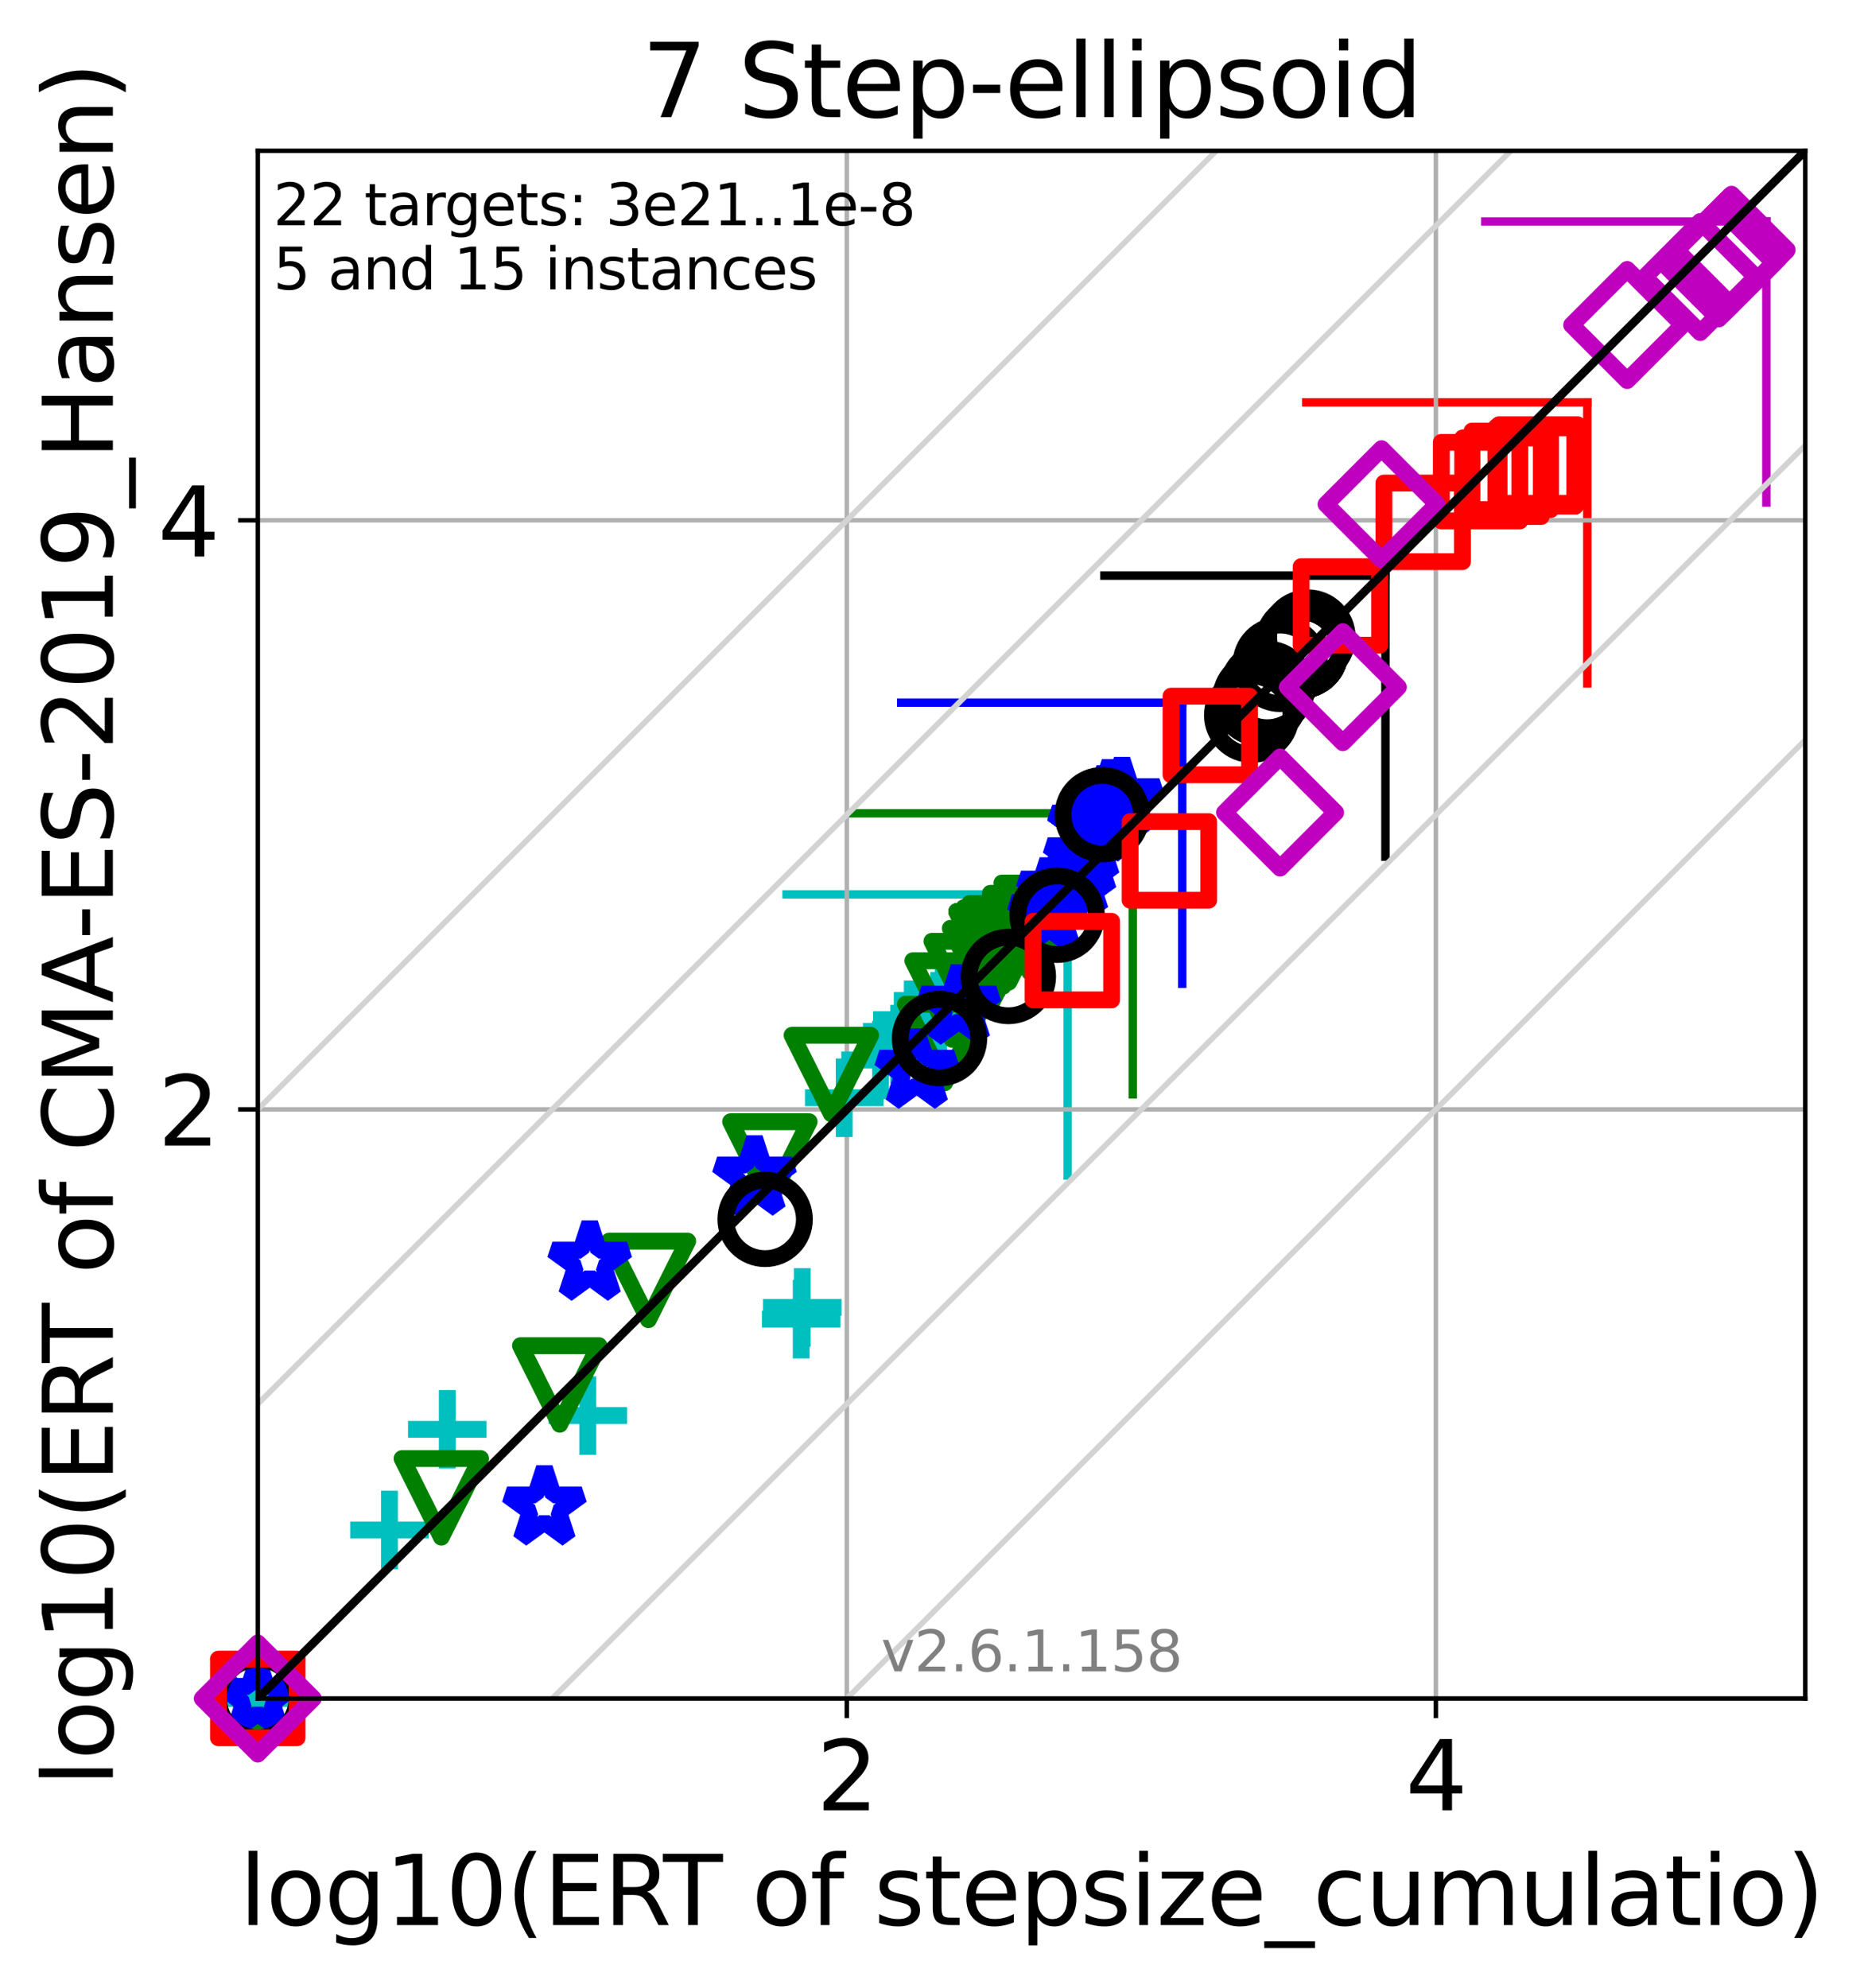 <?xml version="1.0" encoding="utf-8" standalone="no"?>
<!DOCTYPE svg PUBLIC "-//W3C//DTD SVG 1.1//EN"
  "http://www.w3.org/Graphics/SVG/1.1/DTD/svg11.dtd">
<svg xmlns:xlink="http://www.w3.org/1999/xlink" width="332.207pt" height="354.256pt" viewBox="0 0 332.207 354.256" xmlns="http://www.w3.org/2000/svg" version="1.1">
 <defs>
  <style type="text/css">*{stroke-linejoin: round; stroke-linecap: butt}</style>
 </defs>
 <g id="figure_1">
  <g id="patch_1">
   <path d="M 0 354.256 
L 332.207 354.256 
L 332.207 0 
L 0 0 
z
" style="fill: #ffffff"/>
  </g>
  <g id="axes_1">
   <g id="patch_2">
    <path d="M 45.942 302.677 
L 321.742 302.677 
L 321.742 26.877 
L 45.942 26.877 
z
" style="fill: #ffffff"/>
   </g>
   <g id="line2d_1">
    <path d="M 190.275 209.47 
L 190.275 159.382 
" clip-path="url(#p6e3dd9c2ad)" style="fill: none; stroke: #00bfbf; stroke-width: 1.5; stroke-linecap: square"/>
   </g>
   <g id="line2d_2">
    <path d="M 140.187 159.382 
L 190.275 159.382 
" clip-path="url(#p6e3dd9c2ad)" style="fill: none; stroke: #00bfbf; stroke-width: 1.5; stroke-linecap: square"/>
   </g>
   <g id="line2d_3">
    <path d="M 201.879 195.024 
L 201.879 144.936 
" clip-path="url(#p6e3dd9c2ad)" style="fill: none; stroke: #008000; stroke-width: 1.5; stroke-linecap: square"/>
   </g>
   <g id="line2d_4">
    <path d="M 151.791 144.936 
L 201.879 144.936 
" clip-path="url(#p6e3dd9c2ad)" style="fill: none; stroke: #008000; stroke-width: 1.5; stroke-linecap: square"/>
   </g>
   <g id="line2d_5">
    <path d="M 210.704 175.301 
L 210.704 125.213 
" clip-path="url(#p6e3dd9c2ad)" style="fill: none; stroke: #0000ff; stroke-width: 1.5; stroke-linecap: square"/>
   </g>
   <g id="line2d_6">
    <path d="M 160.616 125.213 
L 210.704 125.213 
" clip-path="url(#p6e3dd9c2ad)" style="fill: none; stroke: #0000ff; stroke-width: 1.5; stroke-linecap: square"/>
   </g>
   <g id="line2d_7">
    <path d="M 246.914 152.665 
L 246.914 102.577 
" clip-path="url(#p6e3dd9c2ad)" style="fill: none; stroke: #000000; stroke-width: 1.5; stroke-linecap: square"/>
   </g>
   <g id="line2d_8">
    <path d="M 196.826 102.577 
L 246.914 102.577 
" clip-path="url(#p6e3dd9c2ad)" style="fill: none; stroke: #000000; stroke-width: 1.5; stroke-linecap: square"/>
   </g>
   <g id="line2d_9">
    <path d="M 282.895 121.792 
L 282.895 71.704 
" clip-path="url(#p6e3dd9c2ad)" style="fill: none; stroke: #ff0000; stroke-width: 1.5; stroke-linecap: square"/>
   </g>
   <g id="line2d_10">
    <path d="M 232.807 71.704 
L 282.895 71.704 
" clip-path="url(#p6e3dd9c2ad)" style="fill: none; stroke: #ff0000; stroke-width: 1.5; stroke-linecap: square"/>
   </g>
   <g id="line2d_11">
    <path d="M 314.803 89.558 
L 314.803 39.471 
" clip-path="url(#p6e3dd9c2ad)" style="fill: none; stroke: #bf00bf; stroke-width: 1.5; stroke-linecap: square"/>
   </g>
   <g id="line2d_12">
    <path d="M 264.715 39.471 
L 314.803 39.471 
" clip-path="url(#p6e3dd9c2ad)" style="fill: none; stroke: #bf00bf; stroke-width: 1.5; stroke-linecap: square"/>
   </g>
   <g id="matplotlib.axis_1">
    <g id="xtick_1">
     <g id="line2d_13">
      <path d="M 150.921 302.677 
L 150.921 26.877 
" clip-path="url(#p6e3dd9c2ad)" style="fill: none; stroke: #b0b0b0; stroke-width: 0.8; stroke-linecap: square"/>
     </g>
     <g id="line2d_14">
      <defs>
       <path id="m0040343e71" d="M 0 0 
L 0 3.5 
" style="stroke: #000000; stroke-width: 0.8"/>
      </defs>
      <g>
       <use xlink:href="#m0040343e71" x="150.921" y="302.677" style="stroke: #000000; stroke-width: 0.8"/>
      </g>
     </g>
     <g id="text_1">
      <!-- 2 -->
      <g transform="translate(145.513 322.595)scale(0.17 -0.17)">
       <defs>
        <path id="DejaVuSans-32" d="M 1228 531 
L 3431 531 
L 3431 0 
L 469 0 
L 469 531 
Q 828 903 1448 1529 
Q 2069 2156 2228 2338 
Q 2531 2678 2651 2914 
Q 2772 3150 2772 3378 
Q 2772 3750 2511 3984 
Q 2250 4219 1831 4219 
Q 1534 4219 1204 4116 
Q 875 4013 500 3803 
L 500 4441 
Q 881 4594 1212 4672 
Q 1544 4750 1819 4750 
Q 2544 4750 2975 4387 
Q 3406 4025 3406 3419 
Q 3406 3131 3298 2873 
Q 3191 2616 2906 2266 
Q 2828 2175 2409 1742 
Q 1991 1309 1228 531 
z
" transform="scale(0.016)"/>
       </defs>
       <use xlink:href="#DejaVuSans-32"/>
      </g>
     </g>
    </g>
    <g id="xtick_2">
     <g id="line2d_15">
      <path d="M 255.901 302.677 
L 255.901 26.877 
" clip-path="url(#p6e3dd9c2ad)" style="fill: none; stroke: #b0b0b0; stroke-width: 0.8; stroke-linecap: square"/>
     </g>
     <g id="line2d_16">
      <g>
       <use xlink:href="#m0040343e71" x="255.901" y="302.677" style="stroke: #000000; stroke-width: 0.8"/>
      </g>
     </g>
     <g id="text_2">
      <!-- 4 -->
      <g transform="translate(250.493 322.595)scale(0.17 -0.17)">
       <defs>
        <path id="DejaVuSans-34" d="M 2419 4116 
L 825 1625 
L 2419 1625 
L 2419 4116 
z
M 2253 4666 
L 3047 4666 
L 3047 1625 
L 3713 1625 
L 3713 1100 
L 3047 1100 
L 3047 0 
L 2419 0 
L 2419 1100 
L 313 1100 
L 313 1709 
L 2253 4666 
z
" transform="scale(0.016)"/>
       </defs>
       <use xlink:href="#DejaVuSans-34"/>
      </g>
     </g>
    </g>
    <g id="text_3">
     <!-- log10(ERT of stepsize_cumulatio) -->
     <g transform="translate(42.677 343.047)scale(0.17 -0.17)">
      <defs>
       <path id="DejaVuSans-6c" d="M 603 4863 
L 1178 4863 
L 1178 0 
L 603 0 
L 603 4863 
z
" transform="scale(0.016)"/>
       <path id="DejaVuSans-6f" d="M 1959 3097 
Q 1497 3097 1228 2736 
Q 959 2375 959 1747 
Q 959 1119 1226 758 
Q 1494 397 1959 397 
Q 2419 397 2687 759 
Q 2956 1122 2956 1747 
Q 2956 2369 2687 2733 
Q 2419 3097 1959 3097 
z
M 1959 3584 
Q 2709 3584 3137 3096 
Q 3566 2609 3566 1747 
Q 3566 888 3137 398 
Q 2709 -91 1959 -91 
Q 1206 -91 779 398 
Q 353 888 353 1747 
Q 353 2609 779 3096 
Q 1206 3584 1959 3584 
z
" transform="scale(0.016)"/>
       <path id="DejaVuSans-67" d="M 2906 1791 
Q 2906 2416 2648 2759 
Q 2391 3103 1925 3103 
Q 1463 3103 1205 2759 
Q 947 2416 947 1791 
Q 947 1169 1205 825 
Q 1463 481 1925 481 
Q 2391 481 2648 825 
Q 2906 1169 2906 1791 
z
M 3481 434 
Q 3481 -459 3084 -895 
Q 2688 -1331 1869 -1331 
Q 1566 -1331 1297 -1286 
Q 1028 -1241 775 -1147 
L 775 -588 
Q 1028 -725 1275 -790 
Q 1522 -856 1778 -856 
Q 2344 -856 2625 -561 
Q 2906 -266 2906 331 
L 2906 616 
Q 2728 306 2450 153 
Q 2172 0 1784 0 
Q 1141 0 747 490 
Q 353 981 353 1791 
Q 353 2603 747 3093 
Q 1141 3584 1784 3584 
Q 2172 3584 2450 3431 
Q 2728 3278 2906 2969 
L 2906 3500 
L 3481 3500 
L 3481 434 
z
" transform="scale(0.016)"/>
       <path id="DejaVuSans-31" d="M 794 531 
L 1825 531 
L 1825 4091 
L 703 3866 
L 703 4441 
L 1819 4666 
L 2450 4666 
L 2450 531 
L 3481 531 
L 3481 0 
L 794 0 
L 794 531 
z
" transform="scale(0.016)"/>
       <path id="DejaVuSans-30" d="M 2034 4250 
Q 1547 4250 1301 3770 
Q 1056 3291 1056 2328 
Q 1056 1369 1301 889 
Q 1547 409 2034 409 
Q 2525 409 2770 889 
Q 3016 1369 3016 2328 
Q 3016 3291 2770 3770 
Q 2525 4250 2034 4250 
z
M 2034 4750 
Q 2819 4750 3233 4129 
Q 3647 3509 3647 2328 
Q 3647 1150 3233 529 
Q 2819 -91 2034 -91 
Q 1250 -91 836 529 
Q 422 1150 422 2328 
Q 422 3509 836 4129 
Q 1250 4750 2034 4750 
z
" transform="scale(0.016)"/>
       <path id="DejaVuSans-28" d="M 1984 4856 
Q 1566 4138 1362 3434 
Q 1159 2731 1159 2009 
Q 1159 1288 1364 580 
Q 1569 -128 1984 -844 
L 1484 -844 
Q 1016 -109 783 600 
Q 550 1309 550 2009 
Q 550 2706 781 3412 
Q 1013 4119 1484 4856 
L 1984 4856 
z
" transform="scale(0.016)"/>
       <path id="DejaVuSans-45" d="M 628 4666 
L 3578 4666 
L 3578 4134 
L 1259 4134 
L 1259 2753 
L 3481 2753 
L 3481 2222 
L 1259 2222 
L 1259 531 
L 3634 531 
L 3634 0 
L 628 0 
L 628 4666 
z
" transform="scale(0.016)"/>
       <path id="DejaVuSans-52" d="M 2841 2188 
Q 3044 2119 3236 1894 
Q 3428 1669 3622 1275 
L 4263 0 
L 3584 0 
L 2988 1197 
Q 2756 1666 2539 1819 
Q 2322 1972 1947 1972 
L 1259 1972 
L 1259 0 
L 628 0 
L 628 4666 
L 2053 4666 
Q 2853 4666 3247 4331 
Q 3641 3997 3641 3322 
Q 3641 2881 3436 2590 
Q 3231 2300 2841 2188 
z
M 1259 4147 
L 1259 2491 
L 2053 2491 
Q 2509 2491 2742 2702 
Q 2975 2913 2975 3322 
Q 2975 3731 2742 3939 
Q 2509 4147 2053 4147 
L 1259 4147 
z
" transform="scale(0.016)"/>
       <path id="DejaVuSans-54" d="M -19 4666 
L 3928 4666 
L 3928 4134 
L 2272 4134 
L 2272 0 
L 1638 0 
L 1638 4134 
L -19 4134 
L -19 4666 
z
" transform="scale(0.016)"/>
       <path id="DejaVuSans-20" transform="scale(0.016)"/>
       <path id="DejaVuSans-66" d="M 2375 4863 
L 2375 4384 
L 1825 4384 
Q 1516 4384 1395 4259 
Q 1275 4134 1275 3809 
L 1275 3500 
L 2222 3500 
L 2222 3053 
L 1275 3053 
L 1275 0 
L 697 0 
L 697 3053 
L 147 3053 
L 147 3500 
L 697 3500 
L 697 3744 
Q 697 4328 969 4595 
Q 1241 4863 1831 4863 
L 2375 4863 
z
" transform="scale(0.016)"/>
       <path id="DejaVuSans-73" d="M 2834 3397 
L 2834 2853 
Q 2591 2978 2328 3040 
Q 2066 3103 1784 3103 
Q 1356 3103 1142 2972 
Q 928 2841 928 2578 
Q 928 2378 1081 2264 
Q 1234 2150 1697 2047 
L 1894 2003 
Q 2506 1872 2764 1633 
Q 3022 1394 3022 966 
Q 3022 478 2636 193 
Q 2250 -91 1575 -91 
Q 1294 -91 989 -36 
Q 684 19 347 128 
L 347 722 
Q 666 556 975 473 
Q 1284 391 1588 391 
Q 1994 391 2212 530 
Q 2431 669 2431 922 
Q 2431 1156 2273 1281 
Q 2116 1406 1581 1522 
L 1381 1569 
Q 847 1681 609 1914 
Q 372 2147 372 2553 
Q 372 3047 722 3315 
Q 1072 3584 1716 3584 
Q 2034 3584 2315 3537 
Q 2597 3491 2834 3397 
z
" transform="scale(0.016)"/>
       <path id="DejaVuSans-74" d="M 1172 4494 
L 1172 3500 
L 2356 3500 
L 2356 3053 
L 1172 3053 
L 1172 1153 
Q 1172 725 1289 603 
Q 1406 481 1766 481 
L 2356 481 
L 2356 0 
L 1766 0 
Q 1100 0 847 248 
Q 594 497 594 1153 
L 594 3053 
L 172 3053 
L 172 3500 
L 594 3500 
L 594 4494 
L 1172 4494 
z
" transform="scale(0.016)"/>
       <path id="DejaVuSans-65" d="M 3597 1894 
L 3597 1613 
L 953 1613 
Q 991 1019 1311 708 
Q 1631 397 2203 397 
Q 2534 397 2845 478 
Q 3156 559 3463 722 
L 3463 178 
Q 3153 47 2828 -22 
Q 2503 -91 2169 -91 
Q 1331 -91 842 396 
Q 353 884 353 1716 
Q 353 2575 817 3079 
Q 1281 3584 2069 3584 
Q 2775 3584 3186 3129 
Q 3597 2675 3597 1894 
z
M 3022 2063 
Q 3016 2534 2758 2815 
Q 2500 3097 2075 3097 
Q 1594 3097 1305 2825 
Q 1016 2553 972 2059 
L 3022 2063 
z
" transform="scale(0.016)"/>
       <path id="DejaVuSans-70" d="M 1159 525 
L 1159 -1331 
L 581 -1331 
L 581 3500 
L 1159 3500 
L 1159 2969 
Q 1341 3281 1617 3432 
Q 1894 3584 2278 3584 
Q 2916 3584 3314 3078 
Q 3713 2572 3713 1747 
Q 3713 922 3314 415 
Q 2916 -91 2278 -91 
Q 1894 -91 1617 61 
Q 1341 213 1159 525 
z
M 3116 1747 
Q 3116 2381 2855 2742 
Q 2594 3103 2138 3103 
Q 1681 3103 1420 2742 
Q 1159 2381 1159 1747 
Q 1159 1113 1420 752 
Q 1681 391 2138 391 
Q 2594 391 2855 752 
Q 3116 1113 3116 1747 
z
" transform="scale(0.016)"/>
       <path id="DejaVuSans-69" d="M 603 3500 
L 1178 3500 
L 1178 0 
L 603 0 
L 603 3500 
z
M 603 4863 
L 1178 4863 
L 1178 4134 
L 603 4134 
L 603 4863 
z
" transform="scale(0.016)"/>
       <path id="DejaVuSans-7a" d="M 353 3500 
L 3084 3500 
L 3084 2975 
L 922 459 
L 3084 459 
L 3084 0 
L 275 0 
L 275 525 
L 2438 3041 
L 353 3041 
L 353 3500 
z
" transform="scale(0.016)"/>
       <path id="DejaVuSans-5f" d="M 3263 -1063 
L 3263 -1509 
L -63 -1509 
L -63 -1063 
L 3263 -1063 
z
" transform="scale(0.016)"/>
       <path id="DejaVuSans-63" d="M 3122 3366 
L 3122 2828 
Q 2878 2963 2633 3030 
Q 2388 3097 2138 3097 
Q 1578 3097 1268 2742 
Q 959 2388 959 1747 
Q 959 1106 1268 751 
Q 1578 397 2138 397 
Q 2388 397 2633 464 
Q 2878 531 3122 666 
L 3122 134 
Q 2881 22 2623 -34 
Q 2366 -91 2075 -91 
Q 1284 -91 818 406 
Q 353 903 353 1747 
Q 353 2603 823 3093 
Q 1294 3584 2113 3584 
Q 2378 3584 2631 3529 
Q 2884 3475 3122 3366 
z
" transform="scale(0.016)"/>
       <path id="DejaVuSans-75" d="M 544 1381 
L 544 3500 
L 1119 3500 
L 1119 1403 
Q 1119 906 1312 657 
Q 1506 409 1894 409 
Q 2359 409 2629 706 
Q 2900 1003 2900 1516 
L 2900 3500 
L 3475 3500 
L 3475 0 
L 2900 0 
L 2900 538 
Q 2691 219 2414 64 
Q 2138 -91 1772 -91 
Q 1169 -91 856 284 
Q 544 659 544 1381 
z
M 1991 3584 
L 1991 3584 
z
" transform="scale(0.016)"/>
       <path id="DejaVuSans-6d" d="M 3328 2828 
Q 3544 3216 3844 3400 
Q 4144 3584 4550 3584 
Q 5097 3584 5394 3201 
Q 5691 2819 5691 2113 
L 5691 0 
L 5113 0 
L 5113 2094 
Q 5113 2597 4934 2840 
Q 4756 3084 4391 3084 
Q 3944 3084 3684 2787 
Q 3425 2491 3425 1978 
L 3425 0 
L 2847 0 
L 2847 2094 
Q 2847 2600 2669 2842 
Q 2491 3084 2119 3084 
Q 1678 3084 1418 2786 
Q 1159 2488 1159 1978 
L 1159 0 
L 581 0 
L 581 3500 
L 1159 3500 
L 1159 2956 
Q 1356 3278 1631 3431 
Q 1906 3584 2284 3584 
Q 2666 3584 2933 3390 
Q 3200 3197 3328 2828 
z
" transform="scale(0.016)"/>
       <path id="DejaVuSans-61" d="M 2194 1759 
Q 1497 1759 1228 1600 
Q 959 1441 959 1056 
Q 959 750 1161 570 
Q 1363 391 1709 391 
Q 2188 391 2477 730 
Q 2766 1069 2766 1631 
L 2766 1759 
L 2194 1759 
z
M 3341 1997 
L 3341 0 
L 2766 0 
L 2766 531 
Q 2569 213 2275 61 
Q 1981 -91 1556 -91 
Q 1019 -91 701 211 
Q 384 513 384 1019 
Q 384 1609 779 1909 
Q 1175 2209 1959 2209 
L 2766 2209 
L 2766 2266 
Q 2766 2663 2505 2880 
Q 2244 3097 1772 3097 
Q 1472 3097 1187 3025 
Q 903 2953 641 2809 
L 641 3341 
Q 956 3463 1253 3523 
Q 1550 3584 1831 3584 
Q 2591 3584 2966 3190 
Q 3341 2797 3341 1997 
z
" transform="scale(0.016)"/>
       <path id="DejaVuSans-29" d="M 513 4856 
L 1013 4856 
Q 1481 4119 1714 3412 
Q 1947 2706 1947 2009 
Q 1947 1309 1714 600 
Q 1481 -109 1013 -844 
L 513 -844 
Q 928 -128 1133 580 
Q 1338 1288 1338 2009 
Q 1338 2731 1133 3434 
Q 928 4138 513 4856 
z
" transform="scale(0.016)"/>
      </defs>
      <use xlink:href="#DejaVuSans-6c"/>
      <use xlink:href="#DejaVuSans-6f" x="27.783"/>
      <use xlink:href="#DejaVuSans-67" x="88.965"/>
      <use xlink:href="#DejaVuSans-31" x="152.441"/>
      <use xlink:href="#DejaVuSans-30" x="216.064"/>
      <use xlink:href="#DejaVuSans-28" x="279.688"/>
      <use xlink:href="#DejaVuSans-45" x="318.701"/>
      <use xlink:href="#DejaVuSans-52" x="381.885"/>
      <use xlink:href="#DejaVuSans-54" x="444.117"/>
      <use xlink:href="#DejaVuSans-20" x="505.201"/>
      <use xlink:href="#DejaVuSans-6f" x="536.988"/>
      <use xlink:href="#DejaVuSans-66" x="598.17"/>
      <use xlink:href="#DejaVuSans-20" x="633.375"/>
      <use xlink:href="#DejaVuSans-73" x="665.162"/>
      <use xlink:href="#DejaVuSans-74" x="717.262"/>
      <use xlink:href="#DejaVuSans-65" x="756.471"/>
      <use xlink:href="#DejaVuSans-70" x="817.994"/>
      <use xlink:href="#DejaVuSans-73" x="881.471"/>
      <use xlink:href="#DejaVuSans-69" x="933.57"/>
      <use xlink:href="#DejaVuSans-7a" x="961.354"/>
      <use xlink:href="#DejaVuSans-65" x="1013.844"/>
      <use xlink:href="#DejaVuSans-5f" x="1075.367"/>
      <use xlink:href="#DejaVuSans-63" x="1125.367"/>
      <use xlink:href="#DejaVuSans-75" x="1180.348"/>
      <use xlink:href="#DejaVuSans-6d" x="1243.727"/>
      <use xlink:href="#DejaVuSans-75" x="1341.139"/>
      <use xlink:href="#DejaVuSans-6c" x="1404.518"/>
      <use xlink:href="#DejaVuSans-61" x="1432.301"/>
      <use xlink:href="#DejaVuSans-74" x="1493.58"/>
      <use xlink:href="#DejaVuSans-69" x="1532.789"/>
      <use xlink:href="#DejaVuSans-6f" x="1560.572"/>
      <use xlink:href="#DejaVuSans-29" x="1621.754"/>
     </g>
    </g>
   </g>
   <g id="matplotlib.axis_2">
    <g id="ytick_1">
     <g id="line2d_17">
      <path d="M 45.942 197.698 
L 321.742 197.698 
" clip-path="url(#p6e3dd9c2ad)" style="fill: none; stroke: #b0b0b0; stroke-width: 0.8; stroke-linecap: square"/>
     </g>
     <g id="line2d_18">
      <defs>
       <path id="mb9b4a629d4" d="M 0 0 
L -3.5 0 
" style="stroke: #000000; stroke-width: 0.8"/>
      </defs>
      <g>
       <use xlink:href="#mb9b4a629d4" x="45.942" y="197.698" style="stroke: #000000; stroke-width: 0.8"/>
      </g>
     </g>
     <g id="text_4">
      <!-- 2 -->
      <g transform="translate(28.126 204.156)scale(0.17 -0.17)">
       <use xlink:href="#DejaVuSans-32"/>
      </g>
     </g>
    </g>
    <g id="ytick_2">
     <g id="line2d_19">
      <path d="M 45.942 92.718 
L 321.742 92.718 
" clip-path="url(#p6e3dd9c2ad)" style="fill: none; stroke: #b0b0b0; stroke-width: 0.8; stroke-linecap: square"/>
     </g>
     <g id="line2d_20">
      <g>
       <use xlink:href="#mb9b4a629d4" x="45.942" y="92.718" style="stroke: #000000; stroke-width: 0.8"/>
      </g>
     </g>
     <g id="text_5">
      <!-- 4 -->
      <g transform="translate(28.126 99.177)scale(0.17 -0.17)">
       <use xlink:href="#DejaVuSans-34"/>
      </g>
     </g>
    </g>
    <g id="text_6">
     <!-- log10(ERT of CMA-ES-2019_Hansen) -->
     <g transform="translate(20.117 318.342)rotate(-90)scale(0.17 -0.17)">
      <defs>
       <path id="DejaVuSans-43" d="M 4122 4306 
L 4122 3641 
Q 3803 3938 3442 4084 
Q 3081 4231 2675 4231 
Q 1875 4231 1450 3742 
Q 1025 3253 1025 2328 
Q 1025 1406 1450 917 
Q 1875 428 2675 428 
Q 3081 428 3442 575 
Q 3803 722 4122 1019 
L 4122 359 
Q 3791 134 3420 21 
Q 3050 -91 2638 -91 
Q 1578 -91 968 557 
Q 359 1206 359 2328 
Q 359 3453 968 4101 
Q 1578 4750 2638 4750 
Q 3056 4750 3426 4639 
Q 3797 4528 4122 4306 
z
" transform="scale(0.016)"/>
       <path id="DejaVuSans-4d" d="M 628 4666 
L 1569 4666 
L 2759 1491 
L 3956 4666 
L 4897 4666 
L 4897 0 
L 4281 0 
L 4281 4097 
L 3078 897 
L 2444 897 
L 1241 4097 
L 1241 0 
L 628 0 
L 628 4666 
z
" transform="scale(0.016)"/>
       <path id="DejaVuSans-41" d="M 2188 4044 
L 1331 1722 
L 3047 1722 
L 2188 4044 
z
M 1831 4666 
L 2547 4666 
L 4325 0 
L 3669 0 
L 3244 1197 
L 1141 1197 
L 716 0 
L 50 0 
L 1831 4666 
z
" transform="scale(0.016)"/>
       <path id="DejaVuSans-2d" d="M 313 2009 
L 1997 2009 
L 1997 1497 
L 313 1497 
L 313 2009 
z
" transform="scale(0.016)"/>
       <path id="DejaVuSans-53" d="M 3425 4513 
L 3425 3897 
Q 3066 4069 2747 4153 
Q 2428 4238 2131 4238 
Q 1616 4238 1336 4038 
Q 1056 3838 1056 3469 
Q 1056 3159 1242 3001 
Q 1428 2844 1947 2747 
L 2328 2669 
Q 3034 2534 3370 2195 
Q 3706 1856 3706 1288 
Q 3706 609 3251 259 
Q 2797 -91 1919 -91 
Q 1588 -91 1214 -16 
Q 841 59 441 206 
L 441 856 
Q 825 641 1194 531 
Q 1563 422 1919 422 
Q 2459 422 2753 634 
Q 3047 847 3047 1241 
Q 3047 1584 2836 1778 
Q 2625 1972 2144 2069 
L 1759 2144 
Q 1053 2284 737 2584 
Q 422 2884 422 3419 
Q 422 4038 858 4394 
Q 1294 4750 2059 4750 
Q 2388 4750 2728 4690 
Q 3069 4631 3425 4513 
z
" transform="scale(0.016)"/>
       <path id="DejaVuSans-39" d="M 703 97 
L 703 672 
Q 941 559 1184 500 
Q 1428 441 1663 441 
Q 2288 441 2617 861 
Q 2947 1281 2994 2138 
Q 2813 1869 2534 1725 
Q 2256 1581 1919 1581 
Q 1219 1581 811 2004 
Q 403 2428 403 3163 
Q 403 3881 828 4315 
Q 1253 4750 1959 4750 
Q 2769 4750 3195 4129 
Q 3622 3509 3622 2328 
Q 3622 1225 3098 567 
Q 2575 -91 1691 -91 
Q 1453 -91 1209 -44 
Q 966 3 703 97 
z
M 1959 2075 
Q 2384 2075 2632 2365 
Q 2881 2656 2881 3163 
Q 2881 3666 2632 3958 
Q 2384 4250 1959 4250 
Q 1534 4250 1286 3958 
Q 1038 3666 1038 3163 
Q 1038 2656 1286 2365 
Q 1534 2075 1959 2075 
z
" transform="scale(0.016)"/>
       <path id="DejaVuSans-48" d="M 628 4666 
L 1259 4666 
L 1259 2753 
L 3553 2753 
L 3553 4666 
L 4184 4666 
L 4184 0 
L 3553 0 
L 3553 2222 
L 1259 2222 
L 1259 0 
L 628 0 
L 628 4666 
z
" transform="scale(0.016)"/>
       <path id="DejaVuSans-6e" d="M 3513 2113 
L 3513 0 
L 2938 0 
L 2938 2094 
Q 2938 2591 2744 2837 
Q 2550 3084 2163 3084 
Q 1697 3084 1428 2787 
Q 1159 2491 1159 1978 
L 1159 0 
L 581 0 
L 581 3500 
L 1159 3500 
L 1159 2956 
Q 1366 3272 1645 3428 
Q 1925 3584 2291 3584 
Q 2894 3584 3203 3211 
Q 3513 2838 3513 2113 
z
" transform="scale(0.016)"/>
      </defs>
      <use xlink:href="#DejaVuSans-6c"/>
      <use xlink:href="#DejaVuSans-6f" x="27.783"/>
      <use xlink:href="#DejaVuSans-67" x="88.965"/>
      <use xlink:href="#DejaVuSans-31" x="152.441"/>
      <use xlink:href="#DejaVuSans-30" x="216.064"/>
      <use xlink:href="#DejaVuSans-28" x="279.688"/>
      <use xlink:href="#DejaVuSans-45" x="318.701"/>
      <use xlink:href="#DejaVuSans-52" x="381.885"/>
      <use xlink:href="#DejaVuSans-54" x="444.117"/>
      <use xlink:href="#DejaVuSans-20" x="505.201"/>
      <use xlink:href="#DejaVuSans-6f" x="536.988"/>
      <use xlink:href="#DejaVuSans-66" x="598.17"/>
      <use xlink:href="#DejaVuSans-20" x="633.375"/>
      <use xlink:href="#DejaVuSans-43" x="665.162"/>
      <use xlink:href="#DejaVuSans-4d" x="734.986"/>
      <use xlink:href="#DejaVuSans-41" x="821.266"/>
      <use xlink:href="#DejaVuSans-2d" x="887.424"/>
      <use xlink:href="#DejaVuSans-45" x="923.508"/>
      <use xlink:href="#DejaVuSans-53" x="986.691"/>
      <use xlink:href="#DejaVuSans-2d" x="1050.168"/>
      <use xlink:href="#DejaVuSans-32" x="1086.252"/>
      <use xlink:href="#DejaVuSans-30" x="1149.875"/>
      <use xlink:href="#DejaVuSans-31" x="1213.498"/>
      <use xlink:href="#DejaVuSans-39" x="1277.121"/>
      <use xlink:href="#DejaVuSans-5f" x="1340.744"/>
      <use xlink:href="#DejaVuSans-48" x="1390.744"/>
      <use xlink:href="#DejaVuSans-61" x="1465.939"/>
      <use xlink:href="#DejaVuSans-6e" x="1527.219"/>
      <use xlink:href="#DejaVuSans-73" x="1590.598"/>
      <use xlink:href="#DejaVuSans-65" x="1642.697"/>
      <use xlink:href="#DejaVuSans-6e" x="1704.221"/>
      <use xlink:href="#DejaVuSans-29" x="1767.6"/>
     </g>
    </g>
   </g>
   <g id="line2d_21">
    <defs>
     <path id="m56e3ffc035" d="M -7 0 
L 7 0 
M 0 7 
L 0 -7 
" style="stroke: #00bfbf; stroke-width: 3"/>
    </defs>
    <g>
     <use xlink:href="#m56e3ffc035" x="45.942" y="302.677" style="fill-opacity: 0; stroke: #00bfbf; stroke-width: 3"/>
     <use xlink:href="#m56e3ffc035" x="69.413" y="272.648" style="fill-opacity: 0; stroke: #00bfbf; stroke-width: 3"/>
     <use xlink:href="#m56e3ffc035" x="79.717" y="254.711" style="fill-opacity: 0; stroke: #00bfbf; stroke-width: 3"/>
     <use xlink:href="#m56e3ffc035" x="104.76" y="252.254" style="fill-opacity: 0; stroke: #00bfbf; stroke-width: 3"/>
     <use xlink:href="#m56e3ffc035" x="142.791" y="235.081" style="fill-opacity: 0; stroke: #00bfbf; stroke-width: 3"/>
     <use xlink:href="#m56e3ffc035" x="142.985" y="232.987" style="fill-opacity: 0; stroke: #00bfbf; stroke-width: 3"/>
     <use xlink:href="#m56e3ffc035" x="150.461" y="195.622" style="fill-opacity: 0; stroke: #00bfbf; stroke-width: 3"/>
     <use xlink:href="#m56e3ffc035" x="156.937" y="188.895" style="fill-opacity: 0; stroke: #00bfbf; stroke-width: 3"/>
     <use xlink:href="#m56e3ffc035" x="160.164" y="186.071" style="fill-opacity: 0; stroke: #00bfbf; stroke-width: 3"/>
     <use xlink:href="#m56e3ffc035" x="160.794" y="183.789" style="fill-opacity: 0; stroke: #00bfbf; stroke-width: 3"/>
     <use xlink:href="#m56e3ffc035" x="162.666" y="182.35" style="fill-opacity: 0; stroke: #00bfbf; stroke-width: 3"/>
     <use xlink:href="#m56e3ffc035" x="162.666" y="181.775" style="fill-opacity: 0; stroke: #00bfbf; stroke-width: 3"/>
     <use xlink:href="#m56e3ffc035" x="162.666" y="181.775" style="fill-opacity: 0; stroke: #00bfbf; stroke-width: 3"/>
     <use xlink:href="#m56e3ffc035" x="162.666" y="181.775" style="fill-opacity: 0; stroke: #00bfbf; stroke-width: 3"/>
     <use xlink:href="#m56e3ffc035" x="162.666" y="181.775" style="fill-opacity: 0; stroke: #00bfbf; stroke-width: 3"/>
     <use xlink:href="#m56e3ffc035" x="162.666" y="181.775" style="fill-opacity: 0; stroke: #00bfbf; stroke-width: 3"/>
     <use xlink:href="#m56e3ffc035" x="162.666" y="181.775" style="fill-opacity: 0; stroke: #00bfbf; stroke-width: 3"/>
     <use xlink:href="#m56e3ffc035" x="162.666" y="181.775" style="fill-opacity: 0; stroke: #00bfbf; stroke-width: 3"/>
     <use xlink:href="#m56e3ffc035" x="167.285" y="180.206" style="fill-opacity: 0; stroke: #00bfbf; stroke-width: 3"/>
     <use xlink:href="#m56e3ffc035" x="169.387" y="178.777" style="fill-opacity: 0; stroke: #00bfbf; stroke-width: 3"/>
     <use xlink:href="#m56e3ffc035" x="172.099" y="176.027" style="fill-opacity: 0; stroke: #00bfbf; stroke-width: 3"/>
     <use xlink:href="#m56e3ffc035" x="173.597" y="172.153" style="fill-opacity: 0; stroke: #00bfbf; stroke-width: 3"/>
    </g>
   </g>
   <g id="line2d_22">
    <defs>
     <path id="m5f81d9b0f7" d="M -0 7 
L 7 -7 
L -7 -7 
z
" style="stroke: #008000; stroke-width: 3; stroke-linejoin: miter"/>
    </defs>
    <g>
     <use xlink:href="#m5f81d9b0f7" x="45.942" y="302.677" style="fill-opacity: 0; stroke: #008000; stroke-width: 3; stroke-linejoin: miter"/>
     <use xlink:href="#m5f81d9b0f7" x="78.656" y="266.919" style="fill-opacity: 0; stroke: #008000; stroke-width: 3; stroke-linejoin: miter"/>
     <use xlink:href="#m5f81d9b0f7" x="99.76" y="246.804" style="fill-opacity: 0; stroke: #008000; stroke-width: 3; stroke-linejoin: miter"/>
     <use xlink:href="#m5f81d9b0f7" x="115.561" y="228.173" style="fill-opacity: 0; stroke: #008000; stroke-width: 3; stroke-linejoin: miter"/>
     <use xlink:href="#m5f81d9b0f7" x="137.21" y="206.895" style="fill-opacity: 0; stroke: #008000; stroke-width: 3; stroke-linejoin: miter"/>
     <use xlink:href="#m5f81d9b0f7" x="148.162" y="191.484" style="fill-opacity: 0; stroke: #008000; stroke-width: 3; stroke-linejoin: miter"/>
     <use xlink:href="#m5f81d9b0f7" x="168.371" y="185.953" style="fill-opacity: 0; stroke: #008000; stroke-width: 3; stroke-linejoin: miter"/>
     <use xlink:href="#m5f81d9b0f7" x="169.689" y="178.208" style="fill-opacity: 0; stroke: #008000; stroke-width: 3; stroke-linejoin: miter"/>
     <use xlink:href="#m5f81d9b0f7" x="173.086" y="174.743" style="fill-opacity: 0; stroke: #008000; stroke-width: 3; stroke-linejoin: miter"/>
     <use xlink:href="#m5f81d9b0f7" x="176.372" y="172.432" style="fill-opacity: 0; stroke: #008000; stroke-width: 3; stroke-linejoin: miter"/>
     <use xlink:href="#m5f81d9b0f7" x="177.536" y="169.472" style="fill-opacity: 0; stroke: #008000; stroke-width: 3; stroke-linejoin: miter"/>
     <use xlink:href="#m5f81d9b0f7" x="177.536" y="169.455" style="fill-opacity: 0; stroke: #008000; stroke-width: 3; stroke-linejoin: miter"/>
     <use xlink:href="#m5f81d9b0f7" x="177.536" y="169.455" style="fill-opacity: 0; stroke: #008000; stroke-width: 3; stroke-linejoin: miter"/>
     <use xlink:href="#m5f81d9b0f7" x="177.536" y="169.455" style="fill-opacity: 0; stroke: #008000; stroke-width: 3; stroke-linejoin: miter"/>
     <use xlink:href="#m5f81d9b0f7" x="177.536" y="169.455" style="fill-opacity: 0; stroke: #008000; stroke-width: 3; stroke-linejoin: miter"/>
     <use xlink:href="#m5f81d9b0f7" x="177.536" y="169.455" style="fill-opacity: 0; stroke: #008000; stroke-width: 3; stroke-linejoin: miter"/>
     <use xlink:href="#m5f81d9b0f7" x="177.536" y="169.455" style="fill-opacity: 0; stroke: #008000; stroke-width: 3; stroke-linejoin: miter"/>
     <use xlink:href="#m5f81d9b0f7" x="177.536" y="169.455" style="fill-opacity: 0; stroke: #008000; stroke-width: 3; stroke-linejoin: miter"/>
     <use xlink:href="#m5f81d9b0f7" x="178.778" y="168.752" style="fill-opacity: 0; stroke: #008000; stroke-width: 3; stroke-linejoin: miter"/>
     <use xlink:href="#m5f81d9b0f7" x="179.803" y="168.017" style="fill-opacity: 0; stroke: #008000; stroke-width: 3; stroke-linejoin: miter"/>
     <use xlink:href="#m5f81d9b0f7" x="183.505" y="166.191" style="fill-opacity: 0; stroke: #008000; stroke-width: 3; stroke-linejoin: miter"/>
     <use xlink:href="#m5f81d9b0f7" x="185.55" y="164.366" style="fill-opacity: 0; stroke: #008000; stroke-width: 3; stroke-linejoin: miter"/>
    </g>
   </g>
   <g id="line2d_23">
    <defs>
     <path id="m40eabc9ea8" d="M 0 -7 
L -1.572 -2.163 
L -6.657 -2.163 
L -2.543 0.826 
L -4.114 5.663 
L -0 2.674 
L 4.114 5.663 
L 2.543 0.826 
L 6.657 -2.163 
L 1.572 -2.163 
z
" style="stroke: #0000ff; stroke-width: 3; stroke-linejoin: bevel"/>
    </defs>
    <g>
     <use xlink:href="#m40eabc9ea8" x="45.942" y="302.677" style="fill-opacity: 0; stroke: #0000ff; stroke-width: 3; stroke-linejoin: bevel"/>
     <use xlink:href="#m40eabc9ea8" x="97.021" y="268.56" style="fill-opacity: 0; stroke: #0000ff; stroke-width: 3; stroke-linejoin: bevel"/>
     <use xlink:href="#m40eabc9ea8" x="105.103" y="224.942" style="fill-opacity: 0; stroke: #0000ff; stroke-width: 3; stroke-linejoin: bevel"/>
     <use xlink:href="#m40eabc9ea8" x="134.473" y="209.777" style="fill-opacity: 0; stroke: #0000ff; stroke-width: 3; stroke-linejoin: bevel"/>
     <use xlink:href="#m40eabc9ea8" x="163.39" y="190.733" style="fill-opacity: 0; stroke: #0000ff; stroke-width: 3; stroke-linejoin: bevel"/>
     <use xlink:href="#m40eabc9ea8" x="170.898" y="179.307" style="fill-opacity: 0; stroke: #0000ff; stroke-width: 3; stroke-linejoin: bevel"/>
     <use xlink:href="#m40eabc9ea8" x="187.019" y="162.999" style="fill-opacity: 0; stroke: #0000ff; stroke-width: 3; stroke-linejoin: bevel"/>
     <use xlink:href="#m40eabc9ea8" x="188.627" y="158.817" style="fill-opacity: 0; stroke: #0000ff; stroke-width: 3; stroke-linejoin: bevel"/>
     <use xlink:href="#m40eabc9ea8" x="191.955" y="156.421" style="fill-opacity: 0; stroke: #0000ff; stroke-width: 3; stroke-linejoin: bevel"/>
     <use xlink:href="#m40eabc9ea8" x="193.394" y="152.877" style="fill-opacity: 0; stroke: #0000ff; stroke-width: 3; stroke-linejoin: bevel"/>
     <use xlink:href="#m40eabc9ea8" x="194.214" y="147.14" style="fill-opacity: 0; stroke: #0000ff; stroke-width: 3; stroke-linejoin: bevel"/>
     <use xlink:href="#m40eabc9ea8" x="194.214" y="147.14" style="fill-opacity: 0; stroke: #0000ff; stroke-width: 3; stroke-linejoin: bevel"/>
     <use xlink:href="#m40eabc9ea8" x="194.214" y="147.14" style="fill-opacity: 0; stroke: #0000ff; stroke-width: 3; stroke-linejoin: bevel"/>
     <use xlink:href="#m40eabc9ea8" x="194.214" y="147.14" style="fill-opacity: 0; stroke: #0000ff; stroke-width: 3; stroke-linejoin: bevel"/>
     <use xlink:href="#m40eabc9ea8" x="194.214" y="147.14" style="fill-opacity: 0; stroke: #0000ff; stroke-width: 3; stroke-linejoin: bevel"/>
     <use xlink:href="#m40eabc9ea8" x="194.214" y="147.14" style="fill-opacity: 0; stroke: #0000ff; stroke-width: 3; stroke-linejoin: bevel"/>
     <use xlink:href="#m40eabc9ea8" x="194.214" y="147.14" style="fill-opacity: 0; stroke: #0000ff; stroke-width: 3; stroke-linejoin: bevel"/>
     <use xlink:href="#m40eabc9ea8" x="194.214" y="147.14" style="fill-opacity: 0; stroke: #0000ff; stroke-width: 3; stroke-linejoin: bevel"/>
     <use xlink:href="#m40eabc9ea8" x="195.973" y="146.664" style="fill-opacity: 0; stroke: #0000ff; stroke-width: 3; stroke-linejoin: bevel"/>
     <use xlink:href="#m40eabc9ea8" x="196.859" y="143.824" style="fill-opacity: 0; stroke: #0000ff; stroke-width: 3; stroke-linejoin: bevel"/>
     <use xlink:href="#m40eabc9ea8" x="197.806" y="142.733" style="fill-opacity: 0; stroke: #0000ff; stroke-width: 3; stroke-linejoin: bevel"/>
     <use xlink:href="#m40eabc9ea8" x="199.973" y="142.345" style="fill-opacity: 0; stroke: #0000ff; stroke-width: 3; stroke-linejoin: bevel"/>
    </g>
   </g>
   <g id="line2d_24">
    <defs>
     <path id="m6727db80d8" d="M 0 7 
C 1.856 7 3.637 6.262 4.95 4.95 
C 6.262 3.637 7 1.856 7 0 
C 7 -1.856 6.262 -3.637 4.95 -4.95 
C 3.637 -6.262 1.856 -7 0 -7 
C -1.856 -7 -3.637 -6.262 -4.95 -4.95 
C -6.262 -3.637 -7 -1.856 -7 0 
C -7 1.856 -6.262 3.637 -4.95 4.95 
C -3.637 6.262 -1.856 7 0 7 
z
" style="stroke: #000000; stroke-width: 3"/>
    </defs>
    <g>
     <use xlink:href="#m6727db80d8" x="45.942" y="302.677" style="fill-opacity: 0; stroke: #000000; stroke-width: 3"/>
     <use xlink:href="#m6727db80d8" x="136.362" y="217.293" style="fill-opacity: 0; stroke: #000000; stroke-width: 3"/>
     <use xlink:href="#m6727db80d8" x="167.44" y="185.071" style="fill-opacity: 0; stroke: #000000; stroke-width: 3"/>
     <use xlink:href="#m6727db80d8" x="179.713" y="174.01" style="fill-opacity: 0; stroke: #000000; stroke-width: 3"/>
     <use xlink:href="#m6727db80d8" x="188.399" y="163.099" style="fill-opacity: 0; stroke: #000000; stroke-width: 3"/>
     <use xlink:href="#m6727db80d8" x="196.454" y="145.176" style="fill-opacity: 0; stroke: #000000; stroke-width: 3"/>
     <use xlink:href="#m6727db80d8" x="223.082" y="127.45" style="fill-opacity: 0; stroke: #000000; stroke-width: 3"/>
     <use xlink:href="#m6727db80d8" x="224.564" y="124.522" style="fill-opacity: 0; stroke: #000000; stroke-width: 3"/>
     <use xlink:href="#m6727db80d8" x="225.848" y="122.682" style="fill-opacity: 0; stroke: #000000; stroke-width: 3"/>
     <use xlink:href="#m6727db80d8" x="228.164" y="118.385" style="fill-opacity: 0; stroke: #000000; stroke-width: 3"/>
     <use xlink:href="#m6727db80d8" x="231.852" y="115.991" style="fill-opacity: 0; stroke: #000000; stroke-width: 3"/>
     <use xlink:href="#m6727db80d8" x="231.852" y="115.991" style="fill-opacity: 0; stroke: #000000; stroke-width: 3"/>
     <use xlink:href="#m6727db80d8" x="231.852" y="115.991" style="fill-opacity: 0; stroke: #000000; stroke-width: 3"/>
     <use xlink:href="#m6727db80d8" x="231.852" y="115.991" style="fill-opacity: 0; stroke: #000000; stroke-width: 3"/>
     <use xlink:href="#m6727db80d8" x="231.852" y="115.991" style="fill-opacity: 0; stroke: #000000; stroke-width: 3"/>
     <use xlink:href="#m6727db80d8" x="231.852" y="115.991" style="fill-opacity: 0; stroke: #000000; stroke-width: 3"/>
     <use xlink:href="#m6727db80d8" x="231.852" y="115.991" style="fill-opacity: 0; stroke: #000000; stroke-width: 3"/>
     <use xlink:href="#m6727db80d8" x="231.852" y="115.991" style="fill-opacity: 0; stroke: #000000; stroke-width: 3"/>
     <use xlink:href="#m6727db80d8" x="232.149" y="114.542" style="fill-opacity: 0; stroke: #000000; stroke-width: 3"/>
     <use xlink:href="#m6727db80d8" x="232.599" y="114.212" style="fill-opacity: 0; stroke: #000000; stroke-width: 3"/>
     <use xlink:href="#m6727db80d8" x="233.018" y="113.731" style="fill-opacity: 0; stroke: #000000; stroke-width: 3"/>
     <use xlink:href="#m6727db80d8" x="233.105" y="113.538" style="fill-opacity: 0; stroke: #000000; stroke-width: 3"/>
    </g>
   </g>
   <g id="line2d_25">
    <defs>
     <path id="m4f6e89c00f" d="M -7 7 
L 7 7 
L 7 -7 
L -7 -7 
z
" style="stroke: #ff0000; stroke-width: 3; stroke-linejoin: miter"/>
    </defs>
    <g>
     <use xlink:href="#m4f6e89c00f" x="45.942" y="302.677" style="fill-opacity: 0; stroke: #ff0000; stroke-width: 3; stroke-linejoin: miter"/>
     <use xlink:href="#m4f6e89c00f" x="191.119" y="171.183" style="fill-opacity: 0; stroke: #ff0000; stroke-width: 3; stroke-linejoin: miter"/>
     <use xlink:href="#m4f6e89c00f" x="208.414" y="153.419" style="fill-opacity: 0; stroke: #ff0000; stroke-width: 3; stroke-linejoin: miter"/>
     <use xlink:href="#m4f6e89c00f" x="215.7" y="131.063" style="fill-opacity: 0; stroke: #ff0000; stroke-width: 3; stroke-linejoin: miter"/>
     <use xlink:href="#m4f6e89c00f" x="238.889" y="107.983" style="fill-opacity: 0; stroke: #ff0000; stroke-width: 3; stroke-linejoin: miter"/>
     <use xlink:href="#m4f6e89c00f" x="253.645" y="93.086" style="fill-opacity: 0; stroke: #ff0000; stroke-width: 3; stroke-linejoin: miter"/>
     <use xlink:href="#m4f6e89c00f" x="263.877" y="85.826" style="fill-opacity: 0; stroke: #ff0000; stroke-width: 3; stroke-linejoin: miter"/>
     <use xlink:href="#m4f6e89c00f" x="267.685" y="85.044" style="fill-opacity: 0; stroke: #ff0000; stroke-width: 3; stroke-linejoin: miter"/>
     <use xlink:href="#m4f6e89c00f" x="269.343" y="83.819" style="fill-opacity: 0; stroke: #ff0000; stroke-width: 3; stroke-linejoin: miter"/>
     <use xlink:href="#m4f6e89c00f" x="273.678" y="83.187" style="fill-opacity: 0; stroke: #ff0000; stroke-width: 3; stroke-linejoin: miter"/>
     <use xlink:href="#m4f6e89c00f" x="273.684" y="83.177" style="fill-opacity: 0; stroke: #ff0000; stroke-width: 3; stroke-linejoin: miter"/>
     <use xlink:href="#m4f6e89c00f" x="273.684" y="83.177" style="fill-opacity: 0; stroke: #ff0000; stroke-width: 3; stroke-linejoin: miter"/>
     <use xlink:href="#m4f6e89c00f" x="273.684" y="83.177" style="fill-opacity: 0; stroke: #ff0000; stroke-width: 3; stroke-linejoin: miter"/>
     <use xlink:href="#m4f6e89c00f" x="273.684" y="83.177" style="fill-opacity: 0; stroke: #ff0000; stroke-width: 3; stroke-linejoin: miter"/>
     <use xlink:href="#m4f6e89c00f" x="273.684" y="83.177" style="fill-opacity: 0; stroke: #ff0000; stroke-width: 3; stroke-linejoin: miter"/>
     <use xlink:href="#m4f6e89c00f" x="273.684" y="83.177" style="fill-opacity: 0; stroke: #ff0000; stroke-width: 3; stroke-linejoin: miter"/>
     <use xlink:href="#m4f6e89c00f" x="273.684" y="83.177" style="fill-opacity: 0; stroke: #ff0000; stroke-width: 3; stroke-linejoin: miter"/>
     <use xlink:href="#m4f6e89c00f" x="273.684" y="83.177" style="fill-opacity: 0; stroke: #ff0000; stroke-width: 3; stroke-linejoin: miter"/>
     <use xlink:href="#m4f6e89c00f" x="273.757" y="83.129" style="fill-opacity: 0; stroke: #ff0000; stroke-width: 3; stroke-linejoin: miter"/>
     <use xlink:href="#m4f6e89c00f" x="273.813" y="83.06" style="fill-opacity: 0; stroke: #ff0000; stroke-width: 3; stroke-linejoin: miter"/>
     <use xlink:href="#m4f6e89c00f" x="274.011" y="82.818" style="fill-opacity: 0; stroke: #ff0000; stroke-width: 3; stroke-linejoin: miter"/>
     <use xlink:href="#m4f6e89c00f" x="274.168" y="82.689" style="fill-opacity: 0; stroke: #ff0000; stroke-width: 3; stroke-linejoin: miter"/>
    </g>
   </g>
   <g id="line2d_26">
    <defs>
     <path id="m05aa9e3ae8" d="M -0 9.899 
L 9.899 0 
L 0 -9.899 
L -9.899 -0 
z
" style="stroke: #bf00bf; stroke-width: 3; stroke-linejoin: miter"/>
    </defs>
    <g>
     <use xlink:href="#m05aa9e3ae8" x="45.942" y="302.677" style="fill-opacity: 0; stroke: #bf00bf; stroke-width: 3; stroke-linejoin: miter"/>
     <use xlink:href="#m05aa9e3ae8" x="228.141" y="144.792" style="fill-opacity: 0; stroke: #bf00bf; stroke-width: 3; stroke-linejoin: miter"/>
     <use xlink:href="#m05aa9e3ae8" x="239.328" y="122.456" style="fill-opacity: 0; stroke: #bf00bf; stroke-width: 3; stroke-linejoin: miter"/>
     <use xlink:href="#m05aa9e3ae8" x="246.221" y="89.86" style="fill-opacity: 0; stroke: #bf00bf; stroke-width: 3; stroke-linejoin: miter"/>
     <use xlink:href="#m05aa9e3ae8" x="290.001" y="57.919" style="fill-opacity: 0; stroke: #bf00bf; stroke-width: 3; stroke-linejoin: miter"/>
     <use xlink:href="#m05aa9e3ae8" x="303.019" y="49.369" style="fill-opacity: 0; stroke: #bf00bf; stroke-width: 3; stroke-linejoin: miter"/>
     <use xlink:href="#m05aa9e3ae8" x="306.33" y="46.932" style="fill-opacity: 0; stroke: #bf00bf; stroke-width: 3; stroke-linejoin: miter"/>
     <use xlink:href="#m05aa9e3ae8" x="307.097" y="46.166" style="fill-opacity: 0; stroke: #bf00bf; stroke-width: 3; stroke-linejoin: miter"/>
     <use xlink:href="#m05aa9e3ae8" x="308.125" y="45.058" style="fill-opacity: 0; stroke: #bf00bf; stroke-width: 3; stroke-linejoin: miter"/>
     <use xlink:href="#m05aa9e3ae8" x="308.271" y="44.876" style="fill-opacity: 0; stroke: #bf00bf; stroke-width: 3; stroke-linejoin: miter"/>
     <use xlink:href="#m05aa9e3ae8" x="308.271" y="44.876" style="fill-opacity: 0; stroke: #bf00bf; stroke-width: 3; stroke-linejoin: miter"/>
     <use xlink:href="#m05aa9e3ae8" x="308.271" y="44.876" style="fill-opacity: 0; stroke: #bf00bf; stroke-width: 3; stroke-linejoin: miter"/>
     <use xlink:href="#m05aa9e3ae8" x="308.271" y="44.876" style="fill-opacity: 0; stroke: #bf00bf; stroke-width: 3; stroke-linejoin: miter"/>
     <use xlink:href="#m05aa9e3ae8" x="308.271" y="44.876" style="fill-opacity: 0; stroke: #bf00bf; stroke-width: 3; stroke-linejoin: miter"/>
     <use xlink:href="#m05aa9e3ae8" x="308.271" y="44.876" style="fill-opacity: 0; stroke: #bf00bf; stroke-width: 3; stroke-linejoin: miter"/>
     <use xlink:href="#m05aa9e3ae8" x="308.271" y="44.876" style="fill-opacity: 0; stroke: #bf00bf; stroke-width: 3; stroke-linejoin: miter"/>
     <use xlink:href="#m05aa9e3ae8" x="308.271" y="44.876" style="fill-opacity: 0; stroke: #bf00bf; stroke-width: 3; stroke-linejoin: miter"/>
     <use xlink:href="#m05aa9e3ae8" x="308.271" y="44.876" style="fill-opacity: 0; stroke: #bf00bf; stroke-width: 3; stroke-linejoin: miter"/>
     <use xlink:href="#m05aa9e3ae8" x="308.341" y="44.829" style="fill-opacity: 0; stroke: #bf00bf; stroke-width: 3; stroke-linejoin: miter"/>
     <use xlink:href="#m05aa9e3ae8" x="308.407" y="44.79" style="fill-opacity: 0; stroke: #bf00bf; stroke-width: 3; stroke-linejoin: miter"/>
     <use xlink:href="#m05aa9e3ae8" x="308.54" y="44.631" style="fill-opacity: 0; stroke: #bf00bf; stroke-width: 3; stroke-linejoin: miter"/>
     <use xlink:href="#m05aa9e3ae8" x="308.609" y="44.508" style="fill-opacity: 0; stroke: #bf00bf; stroke-width: 3; stroke-linejoin: miter"/>
    </g>
   </g>
   <g id="line2d_27">
    <path d="M 45.942 302.677 
L 321.742 26.877 
" clip-path="url(#p6e3dd9c2ad)" style="fill: none; stroke: #000000; stroke-width: 1.5; stroke-linecap: square"/>
   </g>
   <g id="line2d_28">
    <path d="M 98.432 302.677 
L 333.207 67.902 
" clip-path="url(#p6e3dd9c2ad)" style="fill: none; stroke: #d3d3d3; stroke-linecap: square"/>
   </g>
   <g id="line2d_29">
    <path d="M 150.921 302.677 
L 333.207 120.392 
" clip-path="url(#p6e3dd9c2ad)" style="fill: none; stroke: #d3d3d3; stroke-linecap: square"/>
   </g>
   <g id="line2d_30">
    <path d="M 45.942 250.187 
L 297.129 -1 
" clip-path="url(#p6e3dd9c2ad)" style="fill: none; stroke: #d3d3d3; stroke-linecap: square"/>
   </g>
   <g id="line2d_31">
    <path d="M 45.942 197.698 
L 244.64 -1 
" clip-path="url(#p6e3dd9c2ad)" style="fill: none; stroke: #d3d3d3; stroke-linecap: square"/>
   </g>
   <g id="patch_3">
    <path d="M 45.942 302.677 
L 45.942 26.877 
" style="fill: none; stroke: #000000; stroke-width: 0.8; stroke-linejoin: miter; stroke-linecap: square"/>
   </g>
   <g id="patch_4">
    <path d="M 321.742 302.677 
L 321.742 26.877 
" style="fill: none; stroke: #000000; stroke-width: 0.8; stroke-linejoin: miter; stroke-linecap: square"/>
   </g>
   <g id="patch_5">
    <path d="M 45.942 302.677 
L 321.742 302.677 
" style="fill: none; stroke: #000000; stroke-width: 0.8; stroke-linejoin: miter; stroke-linecap: square"/>
   </g>
   <g id="patch_6">
    <path d="M 45.942 26.877 
L 321.742 26.877 
" style="fill: none; stroke: #000000; stroke-width: 0.8; stroke-linejoin: miter; stroke-linecap: square"/>
   </g>
   <g id="text_7">
    <!-- 22 targets: 3e21..1e-8 -->
    <g transform="translate(48.7 40.144)scale(0.102 -0.102)">
     <defs>
      <path id="DejaVuSans-72" d="M 2631 2963 
Q 2534 3019 2420 3045 
Q 2306 3072 2169 3072 
Q 1681 3072 1420 2755 
Q 1159 2438 1159 1844 
L 1159 0 
L 581 0 
L 581 3500 
L 1159 3500 
L 1159 2956 
Q 1341 3275 1631 3429 
Q 1922 3584 2338 3584 
Q 2397 3584 2469 3576 
Q 2541 3569 2628 3553 
L 2631 2963 
z
" transform="scale(0.016)"/>
      <path id="DejaVuSans-3a" d="M 750 794 
L 1409 794 
L 1409 0 
L 750 0 
L 750 794 
z
M 750 3309 
L 1409 3309 
L 1409 2516 
L 750 2516 
L 750 3309 
z
" transform="scale(0.016)"/>
      <path id="DejaVuSans-33" d="M 2597 2516 
Q 3050 2419 3304 2112 
Q 3559 1806 3559 1356 
Q 3559 666 3084 287 
Q 2609 -91 1734 -91 
Q 1441 -91 1130 -33 
Q 819 25 488 141 
L 488 750 
Q 750 597 1062 519 
Q 1375 441 1716 441 
Q 2309 441 2620 675 
Q 2931 909 2931 1356 
Q 2931 1769 2642 2001 
Q 2353 2234 1838 2234 
L 1294 2234 
L 1294 2753 
L 1863 2753 
Q 2328 2753 2575 2939 
Q 2822 3125 2822 3475 
Q 2822 3834 2567 4026 
Q 2313 4219 1838 4219 
Q 1578 4219 1281 4162 
Q 984 4106 628 3988 
L 628 4550 
Q 988 4650 1302 4700 
Q 1616 4750 1894 4750 
Q 2613 4750 3031 4423 
Q 3450 4097 3450 3541 
Q 3450 3153 3228 2886 
Q 3006 2619 2597 2516 
z
" transform="scale(0.016)"/>
      <path id="DejaVuSans-2e" d="M 684 794 
L 1344 794 
L 1344 0 
L 684 0 
L 684 794 
z
" transform="scale(0.016)"/>
      <path id="DejaVuSans-38" d="M 2034 2216 
Q 1584 2216 1326 1975 
Q 1069 1734 1069 1313 
Q 1069 891 1326 650 
Q 1584 409 2034 409 
Q 2484 409 2743 651 
Q 3003 894 3003 1313 
Q 3003 1734 2745 1975 
Q 2488 2216 2034 2216 
z
M 1403 2484 
Q 997 2584 770 2862 
Q 544 3141 544 3541 
Q 544 4100 942 4425 
Q 1341 4750 2034 4750 
Q 2731 4750 3128 4425 
Q 3525 4100 3525 3541 
Q 3525 3141 3298 2862 
Q 3072 2584 2669 2484 
Q 3125 2378 3379 2068 
Q 3634 1759 3634 1313 
Q 3634 634 3220 271 
Q 2806 -91 2034 -91 
Q 1263 -91 848 271 
Q 434 634 434 1313 
Q 434 1759 690 2068 
Q 947 2378 1403 2484 
z
M 1172 3481 
Q 1172 3119 1398 2916 
Q 1625 2713 2034 2713 
Q 2441 2713 2670 2916 
Q 2900 3119 2900 3481 
Q 2900 3844 2670 4047 
Q 2441 4250 2034 4250 
Q 1625 4250 1398 4047 
Q 1172 3844 1172 3481 
z
" transform="scale(0.016)"/>
     </defs>
     <use xlink:href="#DejaVuSans-32"/>
     <use xlink:href="#DejaVuSans-32" x="63.623"/>
     <use xlink:href="#DejaVuSans-20" x="127.246"/>
     <use xlink:href="#DejaVuSans-74" x="159.033"/>
     <use xlink:href="#DejaVuSans-61" x="198.242"/>
     <use xlink:href="#DejaVuSans-72" x="259.521"/>
     <use xlink:href="#DejaVuSans-67" x="298.885"/>
     <use xlink:href="#DejaVuSans-65" x="362.361"/>
     <use xlink:href="#DejaVuSans-74" x="423.885"/>
     <use xlink:href="#DejaVuSans-73" x="463.094"/>
     <use xlink:href="#DejaVuSans-3a" x="515.193"/>
     <use xlink:href="#DejaVuSans-20" x="548.885"/>
     <use xlink:href="#DejaVuSans-33" x="580.672"/>
     <use xlink:href="#DejaVuSans-65" x="644.295"/>
     <use xlink:href="#DejaVuSans-32" x="705.818"/>
     <use xlink:href="#DejaVuSans-31" x="769.441"/>
     <use xlink:href="#DejaVuSans-2e" x="833.064"/>
     <use xlink:href="#DejaVuSans-2e" x="864.852"/>
     <use xlink:href="#DejaVuSans-31" x="896.639"/>
     <use xlink:href="#DejaVuSans-65" x="960.262"/>
     <use xlink:href="#DejaVuSans-2d" x="1021.785"/>
     <use xlink:href="#DejaVuSans-38" x="1057.869"/>
    </g>
    <!-- 5 and 15 instances -->
    <g transform="translate(48.7 51.565)scale(0.102 -0.102)">
     <defs>
      <path id="DejaVuSans-35" d="M 691 4666 
L 3169 4666 
L 3169 4134 
L 1269 4134 
L 1269 2991 
Q 1406 3038 1543 3061 
Q 1681 3084 1819 3084 
Q 2600 3084 3056 2656 
Q 3513 2228 3513 1497 
Q 3513 744 3044 326 
Q 2575 -91 1722 -91 
Q 1428 -91 1123 -41 
Q 819 9 494 109 
L 494 744 
Q 775 591 1075 516 
Q 1375 441 1709 441 
Q 2250 441 2565 725 
Q 2881 1009 2881 1497 
Q 2881 1984 2565 2268 
Q 2250 2553 1709 2553 
Q 1456 2553 1204 2497 
Q 953 2441 691 2322 
L 691 4666 
z
" transform="scale(0.016)"/>
      <path id="DejaVuSans-64" d="M 2906 2969 
L 2906 4863 
L 3481 4863 
L 3481 0 
L 2906 0 
L 2906 525 
Q 2725 213 2448 61 
Q 2172 -91 1784 -91 
Q 1150 -91 751 415 
Q 353 922 353 1747 
Q 353 2572 751 3078 
Q 1150 3584 1784 3584 
Q 2172 3584 2448 3432 
Q 2725 3281 2906 2969 
z
M 947 1747 
Q 947 1113 1208 752 
Q 1469 391 1925 391 
Q 2381 391 2643 752 
Q 2906 1113 2906 1747 
Q 2906 2381 2643 2742 
Q 2381 3103 1925 3103 
Q 1469 3103 1208 2742 
Q 947 2381 947 1747 
z
" transform="scale(0.016)"/>
     </defs>
     <use xlink:href="#DejaVuSans-35"/>
     <use xlink:href="#DejaVuSans-20" x="63.623"/>
     <use xlink:href="#DejaVuSans-61" x="95.41"/>
     <use xlink:href="#DejaVuSans-6e" x="156.689"/>
     <use xlink:href="#DejaVuSans-64" x="220.068"/>
     <use xlink:href="#DejaVuSans-20" x="283.545"/>
     <use xlink:href="#DejaVuSans-31" x="315.332"/>
     <use xlink:href="#DejaVuSans-35" x="378.955"/>
     <use xlink:href="#DejaVuSans-20" x="442.578"/>
     <use xlink:href="#DejaVuSans-69" x="474.365"/>
     <use xlink:href="#DejaVuSans-6e" x="502.148"/>
     <use xlink:href="#DejaVuSans-73" x="565.527"/>
     <use xlink:href="#DejaVuSans-74" x="617.627"/>
     <use xlink:href="#DejaVuSans-61" x="656.836"/>
     <use xlink:href="#DejaVuSans-6e" x="718.115"/>
     <use xlink:href="#DejaVuSans-63" x="781.494"/>
     <use xlink:href="#DejaVuSans-65" x="836.475"/>
     <use xlink:href="#DejaVuSans-73" x="897.998"/>
    </g>
   </g>
   <g id="text_8">
    <!-- v2.6.1.158 -->
    <g style="fill: #808080" transform="translate(157.028 297.839)scale(0.1 -0.1)">
     <defs>
      <path id="DejaVuSans-76" d="M 191 3500 
L 800 3500 
L 1894 563 
L 2988 3500 
L 3597 3500 
L 2284 0 
L 1503 0 
L 191 3500 
z
" transform="scale(0.016)"/>
      <path id="DejaVuSans-36" d="M 2113 2584 
Q 1688 2584 1439 2293 
Q 1191 2003 1191 1497 
Q 1191 994 1439 701 
Q 1688 409 2113 409 
Q 2538 409 2786 701 
Q 3034 994 3034 1497 
Q 3034 2003 2786 2293 
Q 2538 2584 2113 2584 
z
M 3366 4563 
L 3366 3988 
Q 3128 4100 2886 4159 
Q 2644 4219 2406 4219 
Q 1781 4219 1451 3797 
Q 1122 3375 1075 2522 
Q 1259 2794 1537 2939 
Q 1816 3084 2150 3084 
Q 2853 3084 3261 2657 
Q 3669 2231 3669 1497 
Q 3669 778 3244 343 
Q 2819 -91 2113 -91 
Q 1303 -91 875 529 
Q 447 1150 447 2328 
Q 447 3434 972 4092 
Q 1497 4750 2381 4750 
Q 2619 4750 2861 4703 
Q 3103 4656 3366 4563 
z
" transform="scale(0.016)"/>
     </defs>
     <use xlink:href="#DejaVuSans-76"/>
     <use xlink:href="#DejaVuSans-32" x="59.18"/>
     <use xlink:href="#DejaVuSans-2e" x="122.803"/>
     <use xlink:href="#DejaVuSans-36" x="154.59"/>
     <use xlink:href="#DejaVuSans-2e" x="218.213"/>
     <use xlink:href="#DejaVuSans-31" x="250"/>
     <use xlink:href="#DejaVuSans-2e" x="313.623"/>
     <use xlink:href="#DejaVuSans-31" x="345.41"/>
     <use xlink:href="#DejaVuSans-35" x="409.033"/>
     <use xlink:href="#DejaVuSans-38" x="472.656"/>
    </g>
   </g>
   <g id="text_9">
    <!-- 7 Step-ellipsoid -->
    <g transform="translate(114.353 20.877)scale(0.18 -0.18)">
     <defs>
      <path id="DejaVuSans-37" d="M 525 4666 
L 3525 4666 
L 3525 4397 
L 1831 0 
L 1172 0 
L 2766 4134 
L 525 4134 
L 525 4666 
z
" transform="scale(0.016)"/>
     </defs>
     <use xlink:href="#DejaVuSans-37"/>
     <use xlink:href="#DejaVuSans-20" x="63.623"/>
     <use xlink:href="#DejaVuSans-53" x="95.41"/>
     <use xlink:href="#DejaVuSans-74" x="158.887"/>
     <use xlink:href="#DejaVuSans-65" x="198.096"/>
     <use xlink:href="#DejaVuSans-70" x="259.619"/>
     <use xlink:href="#DejaVuSans-2d" x="323.096"/>
     <use xlink:href="#DejaVuSans-65" x="359.18"/>
     <use xlink:href="#DejaVuSans-6c" x="420.703"/>
     <use xlink:href="#DejaVuSans-6c" x="448.486"/>
     <use xlink:href="#DejaVuSans-69" x="476.27"/>
     <use xlink:href="#DejaVuSans-70" x="504.053"/>
     <use xlink:href="#DejaVuSans-73" x="567.529"/>
     <use xlink:href="#DejaVuSans-6f" x="619.629"/>
     <use xlink:href="#DejaVuSans-69" x="680.811"/>
     <use xlink:href="#DejaVuSans-64" x="708.594"/>
    </g>
   </g>
  </g>
 </g>
 <defs>
  <clipPath id="p6e3dd9c2ad">
   <rect x="45.942" y="26.877" width="275.8" height="275.8"/>
  </clipPath>
 </defs>
</svg>

